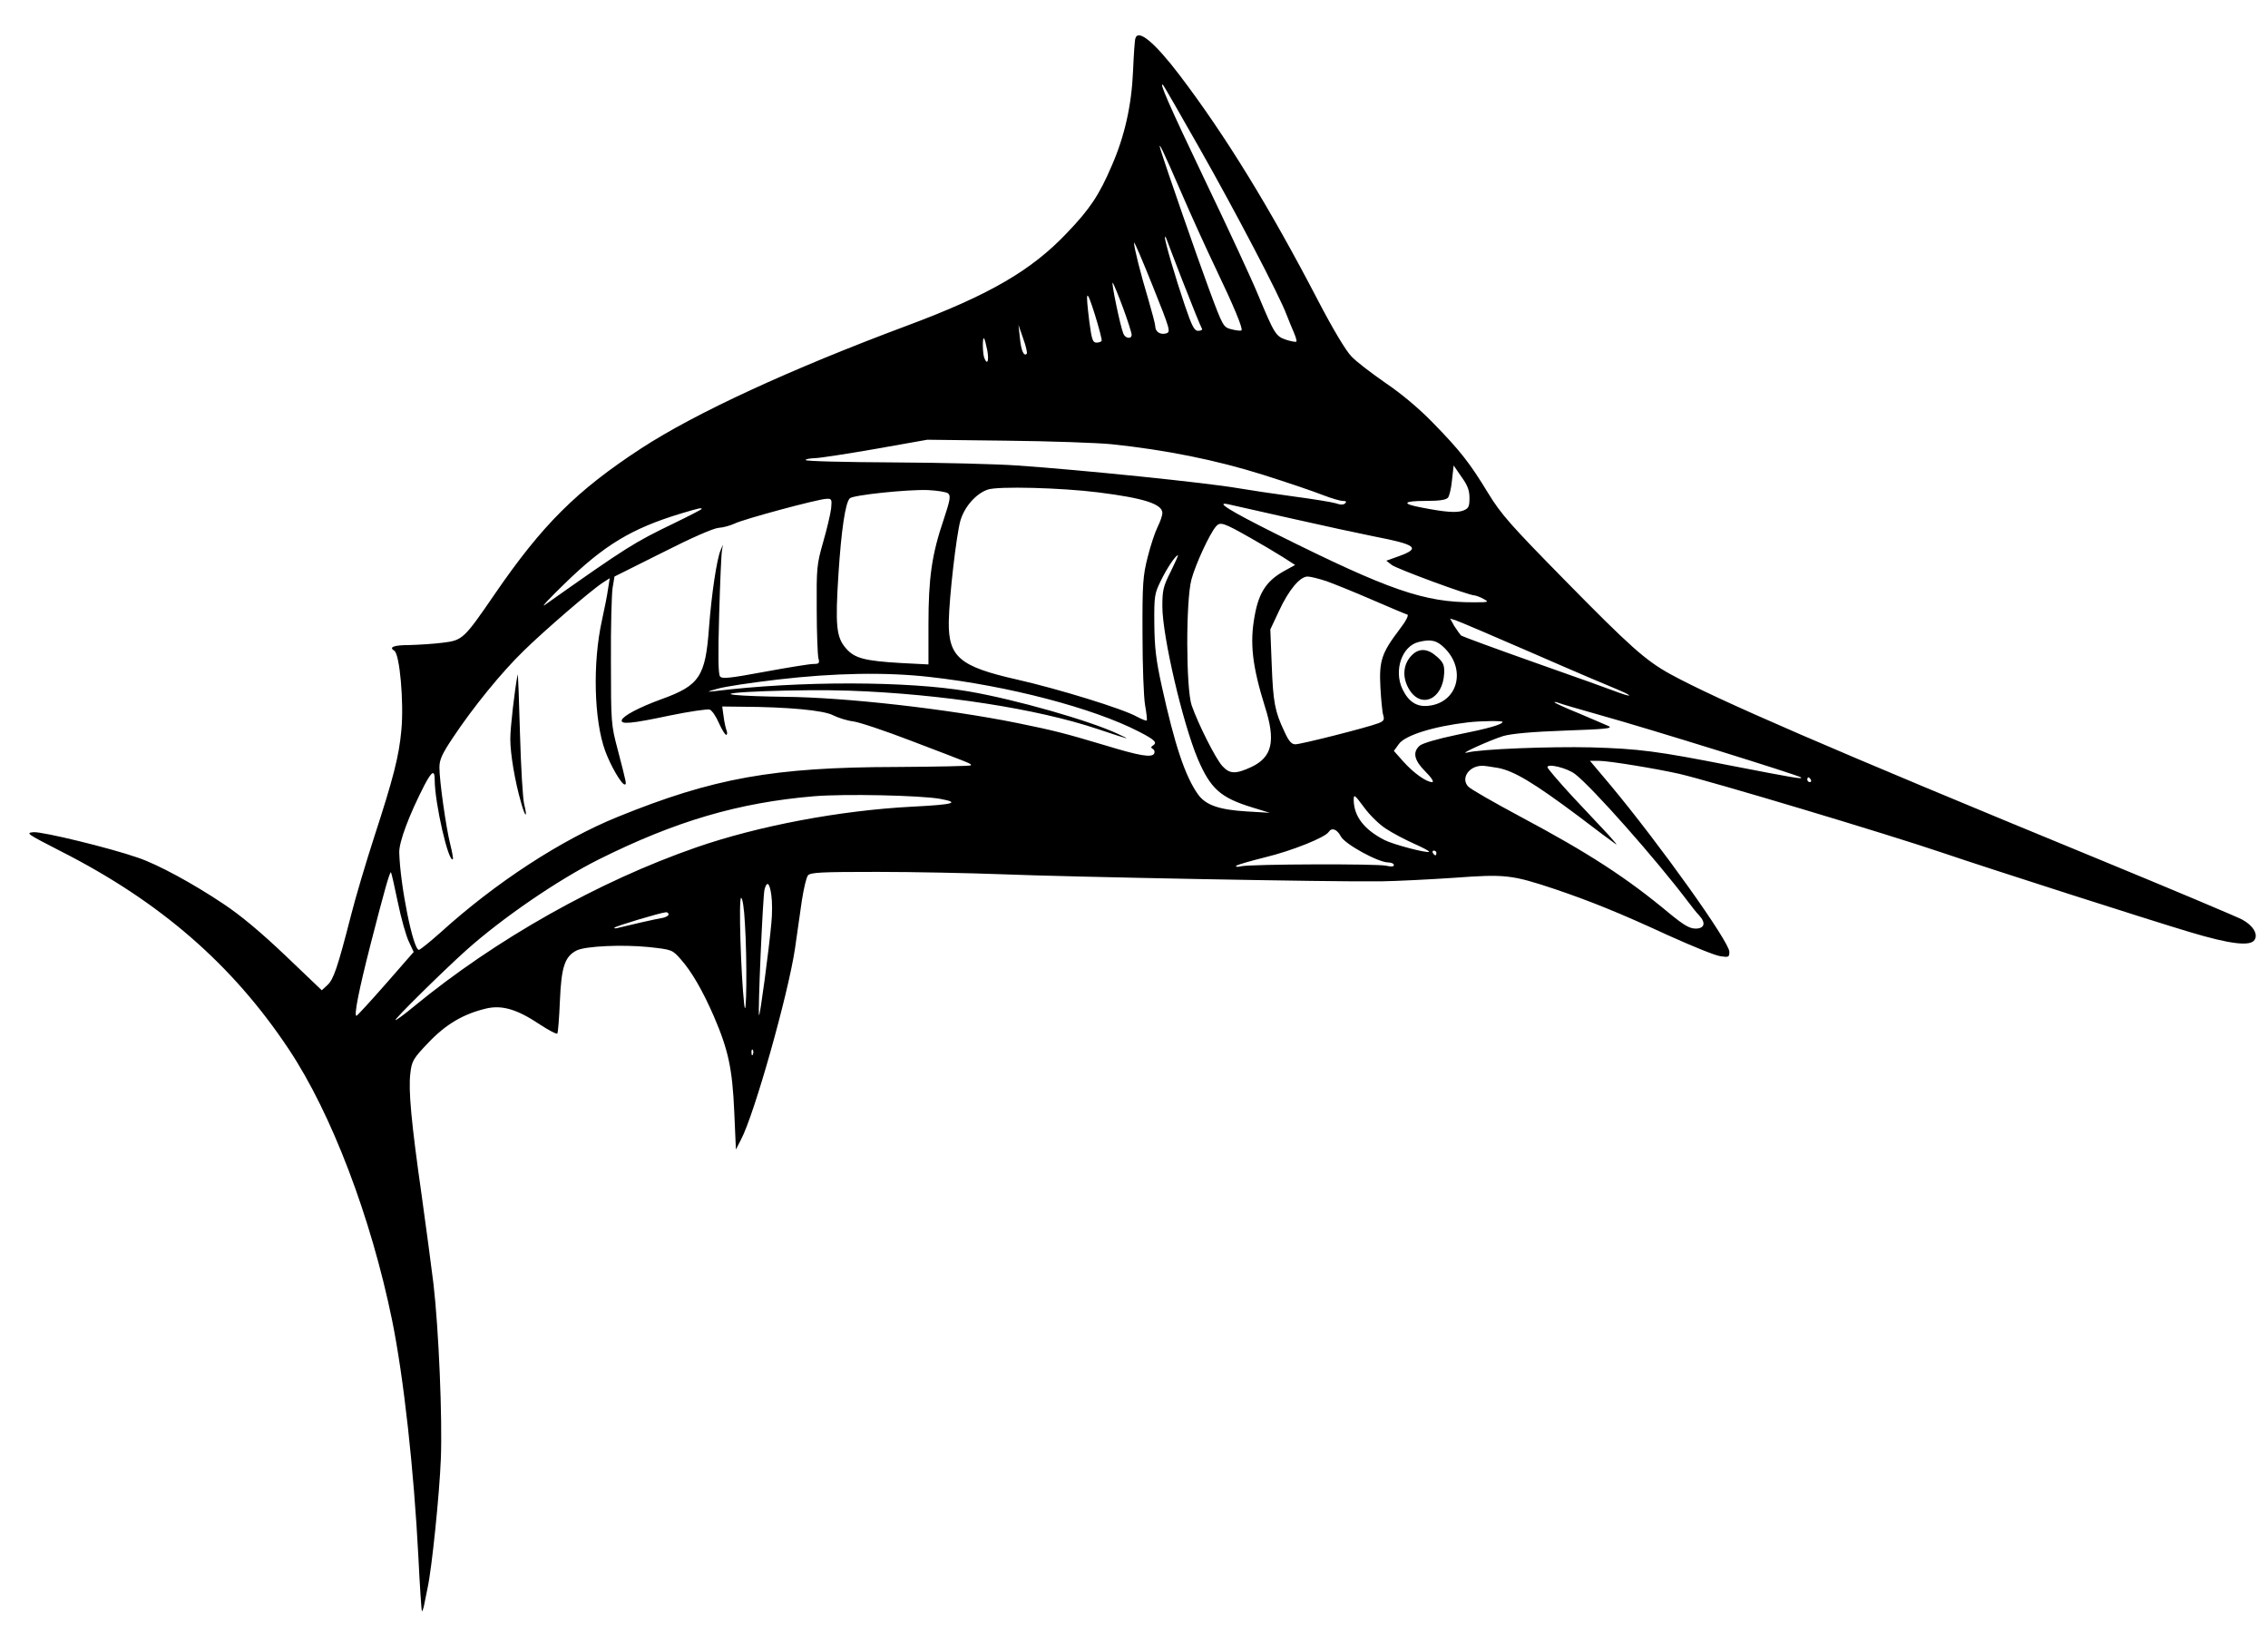 <?xml version="1.0" standalone="no"?>
<!DOCTYPE svg PUBLIC "-//W3C//DTD SVG 20010904//EN"
 "http://www.w3.org/TR/2001/REC-SVG-20010904/DTD/svg10.dtd">
<svg version="1.0" xmlns="http://www.w3.org/2000/svg"
 width="960pt" height="692pt" viewBox="0 0 960 692"
 preserveAspectRatio="xMidYMid meet">

<g transform="translate(0,692) scale(0.1,-0.1)"
fill="#000000" stroke="none">
<path d="M4806 6758 c-3 -7 -7 -69 -10 -138 -6 -144 -35 -275 -90 -401 -53
-124 -93 -184 -189 -284 -151 -160 -331 -264 -677 -393 -496 -185 -896 -370
-1125 -519 -274 -179 -419 -323 -622 -619 -129 -188 -135 -194 -218 -204 -38
-5 -103 -9 -142 -10 -66 0 -89 -9 -64 -24 23 -14 41 -218 30 -335 -10 -112
-34 -204 -115 -453 -35 -108 -80 -259 -99 -335 -56 -218 -73 -268 -99 -292
l-24 -22 -153 146 c-104 99 -190 171 -264 220 -130 87 -278 167 -361 195 -117
41 -405 111 -442 108 -35 -3 -28 -7 118 -82 417 -212 724 -478 962 -836 181
-271 349 -713 438 -1149 49 -242 92 -632 111 -1001 6 -124 13 -227 15 -229 1
-2 6 10 9 25 3 16 10 49 15 74 18 83 50 394 56 545 7 172 -9 550 -31 740 -9
72 -31 240 -50 375 -44 308 -57 448 -48 518 6 51 11 61 76 129 75 79 149 122
246 145 66 15 129 -3 225 -67 38 -25 72 -43 75 -39 3 3 8 65 11 138 6 145 21
189 72 214 39 18 190 25 303 14 99 -11 100 -11 135 -50 48 -54 94 -134 142
-244 61 -142 78 -221 86 -403 l7 -160 22 43 c56 106 199 613 228 807 9 61 22
152 29 203 8 51 19 99 26 107 10 13 57 15 294 15 154 0 391 -5 526 -10 267
-11 1412 -33 1605 -30 66 1 206 8 310 15 216 16 244 13 427 -48 150 -51 270
-99 478 -195 102 -46 202 -87 223 -89 34 -5 37 -4 37 19 0 42 -294 454 -504
706 l-86 102 38 0 c42 0 242 -33 340 -55 137 -32 879 -254 1117 -335 194 -66
877 -285 1045 -335 170 -51 255 -61 273 -33 16 24 -6 61 -52 86 -20 11 -293
126 -606 255 -1150 473 -1615 675 -1815 784 -105 58 -170 116 -447 398 -229
233 -269 278 -324 368 -78 128 -117 178 -233 297 -58 60 -133 123 -201 169
-59 41 -125 91 -145 113 -23 23 -79 117 -141 236 -205 394 -391 697 -586 954
-106 139 -175 196 -187 156z m270 -463 c155 -273 341 -629 369 -705 10 -25 24
-60 32 -78 8 -19 13 -36 10 -38 -2 -2 -22 1 -43 8 -44 15 -49 23 -120 193 -25
61 -126 279 -225 485 -153 320 -197 422 -175 399 3 -3 71 -121 152 -264z m-78
-185 c44 -102 110 -247 147 -324 78 -163 117 -257 110 -264 -3 -3 -21 -1 -41
4 -36 9 -37 10 -96 169 -49 132 -182 515 -205 590 -15 50 11 -4 85 -175z m4
-370 c54 -138 74 -187 86 -212 2 -5 -6 -8 -17 -8 -16 0 -26 20 -56 108 -40
118 -85 271 -84 287 0 6 3 3 6 -5 3 -8 32 -85 65 -170z m-66 -231 c-25 -7 -46
7 -46 30 0 9 -14 61 -30 116 -32 106 -60 218 -60 238 1 7 36 -76 79 -183 75
-187 77 -195 57 -201z m-182 107 c20 -54 36 -105 36 -113 0 -19 -27 -16 -35 5
-13 30 -53 224 -45 215 4 -4 24 -53 44 -107z m-91 -138 c-2 -5 -12 -8 -22 -8
-16 0 -20 14 -30 88 -17 138 -13 145 23 32 18 -58 31 -108 29 -112z m-317 -55
c-12 -13 -24 13 -29 67 l-6 55 20 -58 c12 -32 18 -61 15 -64z m-167 14 c8 -45
0 -65 -13 -31 -7 19 -8 89 -1 82 3 -2 9 -26 14 -51z m526 -397 c229 -24 443
-67 640 -129 105 -33 219 -72 254 -86 36 -14 74 -25 85 -25 13 0 17 -3 10 -10
-7 -7 -20 -7 -40 0 -16 5 -96 18 -179 29 -82 11 -188 27 -235 35 -133 23 -659
77 -935 96 -82 6 -318 12 -522 13 -205 1 -373 5 -373 10 0 4 17 7 38 8 20 0
136 18 257 39 l220 39 335 -4 c184 -2 385 -9 445 -15z m1515 -228 c0 -37 -4
-44 -27 -53 -27 -10 -74 -7 -176 13 -86 16 -79 28 16 28 59 0 88 4 96 14 6 7
14 41 17 74 l7 62 33 -48 c26 -36 34 -57 34 -90z m-1570 24 c191 -24 270 -49
270 -87 0 -11 -9 -37 -20 -59 -11 -22 -30 -79 -42 -127 -20 -79 -23 -112 -22
-328 0 -132 5 -267 11 -300 6 -33 9 -62 7 -64 -2 -3 -21 5 -42 16 -58 33 -331
117 -507 157 -244 55 -291 96 -289 246 2 105 32 365 49 426 17 59 66 115 116
132 43 15 311 8 469 -12z m-637 -4 c12 -10 9 -28 -19 -112 -50 -147 -64 -247
-64 -442 l0 -170 -117 6 c-153 9 -196 20 -232 62 -41 46 -46 97 -32 314 12
186 29 302 48 321 14 14 244 38 330 35 40 -2 79 -8 86 -14z m-495 -64 c-3 -24
-18 -88 -34 -143 -27 -95 -28 -109 -27 -283 0 -100 4 -194 7 -207 6 -22 3 -25
-21 -25 -16 0 -108 -15 -206 -33 -146 -27 -180 -31 -189 -20 -8 9 -9 86 -4
261 4 136 9 258 12 272 l4 25 -10 -24 c-16 -38 -38 -183 -49 -328 -15 -206
-40 -244 -201 -302 -96 -35 -161 -70 -168 -88 -6 -20 39 -16 204 19 83 17 159
28 168 25 10 -4 27 -29 39 -57 12 -27 26 -50 31 -50 4 0 5 8 2 17 -4 9 -10 36
-13 60 l-6 43 84 -1 c193 -1 345 -15 385 -36 22 -11 60 -23 85 -26 25 -3 136
-40 245 -82 262 -100 254 -96 254 -104 0 -3 -143 -6 -318 -7 -519 -1 -773 -47
-1177 -211 -239 -97 -516 -277 -751 -490 -45 -40 -86 -73 -91 -73 -24 0 -79
271 -83 411 -2 44 42 161 107 287 31 59 43 65 43 22 0 -98 59 -355 77 -336 2
2 -3 30 -11 62 -18 71 -46 269 -46 326 0 33 11 57 57 126 85 128 206 277 301
369 88 86 286 257 335 288 l28 18 -7 -44 c-3 -24 -15 -84 -26 -134 -40 -180
-34 -424 14 -554 23 -62 68 -140 82 -141 9 0 9 0 -30 150 -27 102 -28 112 -28
370 -1 146 3 286 7 312 l8 48 202 101 c124 63 216 103 238 105 20 1 51 10 68
18 35 18 353 104 390 105 21 1 23 -2 19 -41z m1947 -42 c132 -30 290 -64 350
-76 181 -35 200 -50 106 -84 l-53 -19 23 -18 c23 -17 326 -129 351 -129 7 -1
24 -7 38 -15 24 -13 21 -14 -40 -14 -211 -1 -359 50 -842 291 -196 98 -260
138 -195 123 12 -3 130 -29 262 -59z m-2495 40 c0 -2 -52 -29 -116 -60 -170
-82 -198 -99 -549 -347 -16 -11 21 29 84 90 168 164 284 234 491 297 80 24 90
26 90 20z m2322 -122 c46 -26 107 -62 137 -81 l53 -34 -38 -21 c-80 -42 -115
-92 -133 -193 -22 -116 -10 -215 43 -385 47 -147 31 -214 -57 -256 -67 -31
-92 -30 -123 4 -28 30 -102 177 -130 257 -24 71 -25 441 -1 532 17 64 77 194
104 225 18 21 32 16 145 -48z m-337 -144 c-31 -61 -35 -78 -35 -146 0 -126 86
-494 150 -646 54 -126 96 -164 230 -205 l75 -23 -100 6 c-115 7 -172 27 -204
72 -55 77 -99 211 -153 456 -25 113 -31 166 -32 266 -1 117 1 128 27 181 26
54 63 109 73 109 2 0 -12 -31 -31 -70z m658 -39 c31 -11 118 -46 194 -79 76
-33 143 -61 150 -63 7 -2 -6 -28 -34 -64 -75 -99 -86 -132 -80 -244 3 -53 8
-106 12 -118 6 -19 2 -25 -21 -34 -47 -18 -327 -89 -351 -89 -16 0 -28 13 -46
53 -41 86 -48 125 -54 282 l-6 151 37 79 c41 88 88 145 121 145 12 0 47 -9 78
-19z m881 -308 c169 -74 327 -141 350 -150 22 -9 46 -20 51 -25 6 -5 -13 0
-41 10 -28 11 -187 68 -355 127 -167 59 -308 111 -314 115 -5 5 -18 23 -29 40
l-18 32 23 -7 c13 -4 163 -68 333 -142z m-379 24 c93 -93 54 -231 -68 -244
-50 -6 -85 17 -111 71 -37 79 -2 182 69 199 52 13 77 7 110 -26z m-2180 -122
c332 -37 694 -132 887 -232 68 -35 78 -46 57 -59 -8 -5 -8 -9 1 -14 7 -4 9
-13 5 -20 -11 -17 -61 -9 -205 35 -181 54 -218 63 -374 95 -297 60 -730 109
-987 111 -79 1 -173 4 -209 8 -104 11 281 25 485 18 390 -14 793 -76 1050
-162 144 -48 145 -48 87 -21 -119 56 -434 146 -633 180 -255 44 -717 45 -1074
1 -36 -4 -35 -3 12 10 29 9 144 26 255 39 240 28 458 32 643 11z m2840 -162
c208 -58 838 -254 848 -263 10 -9 -30 -2 -298 50 -310 61 -386 71 -590 77
-176 4 -467 -7 -525 -22 -42 -10 98 53 153 70 35 10 121 18 261 23 169 6 205
9 185 19 -13 6 -70 30 -126 54 -57 23 -103 44 -103 47 0 2 8 1 18 -3 9 -4 89
-27 177 -52z m-415 -28 c0 -11 -59 -28 -194 -55 -82 -17 -146 -36 -157 -46
-31 -28 -23 -62 25 -110 26 -26 37 -44 28 -44 -25 0 -79 39 -122 87 l-40 45
21 29 c26 37 147 75 294 92 51 6 145 7 145 2z m-19 -195 c68 -13 151 -63 336
-201 81 -62 155 -117 163 -122 8 -6 -6 11 -31 39 -25 27 -94 100 -153 163 -58
63 -106 119 -106 124 0 17 83 -3 117 -29 72 -55 343 -361 478 -540 16 -21 37
-48 47 -58 30 -32 23 -56 -15 -56 -25 0 -49 14 -109 63 -182 152 -344 257
-633 411 -110 59 -208 115 -219 126 -34 33 -1 87 55 89 9 1 40 -4 70 -9z
m1324 -50 c3 -5 1 -10 -4 -10 -6 0 -11 5 -11 10 0 6 2 10 4 10 3 0 8 -4 11
-10z m-3685 -81 c86 -16 58 -24 -119 -33 -306 -16 -650 -81 -913 -172 -415
-144 -848 -388 -1194 -672 -42 -35 -78 -61 -80 -59 -5 4 201 207 299 295 152
136 388 298 562 385 325 162 591 240 909 267 130 11 452 4 536 -11z m1886
-126 c27 -18 80 -46 118 -63 38 -17 67 -32 65 -35 -7 -7 -153 31 -189 50 -86
44 -129 100 -130 169 0 26 3 24 44 -31 23 -32 65 -73 92 -90z m-191 -32 c16
-33 159 -111 201 -111 13 0 24 -5 24 -11 0 -7 -11 -8 -32 -3 -38 9 -568 7
-613 -2 -16 -4 -27 -3 -22 2 4 4 59 20 123 36 112 27 254 84 268 107 13 20 35
12 51 -18z m405 -71 c0 -5 -2 -10 -4 -10 -3 0 -8 5 -11 10 -3 6 -1 10 4 10 6
0 11 -4 11 -10z m-4396 -209 c14 -68 35 -143 47 -167 l20 -43 -118 -135 c-65
-74 -121 -135 -124 -135 -12 -2 10 109 60 304 57 222 81 308 86 303 2 -2 15
-59 29 -127z m1581 30 c4 -28 4 -80 0 -118 -10 -112 -48 -394 -52 -390 -6 6
16 504 23 532 10 39 22 29 29 -24z m-112 -118 c10 -150 7 -431 -3 -343 -14
126 -24 450 -13 450 6 0 13 -46 16 -107z m-323 37 c0 -5 -10 -11 -22 -14 -31
-5 -157 -34 -188 -42 -14 -4 -22 -4 -19 0 7 7 193 63 217 65 6 1 12 -3 12 -9z
m357 -592 c-3 -8 -6 -5 -6 6 -1 11 2 17 5 13 3 -3 4 -12 1 -19z"/>
<path d="M2191 4065 c-12 -61 -31 -223 -31 -272 0 -65 20 -182 46 -271 17 -62
28 -67 13 -7 -6 22 -14 157 -18 300 -4 143 -8 256 -10 250z"/>
<path d="M5976 4147 c-36 -36 -42 -90 -14 -140 50 -90 146 -49 151 65 1 34 -4
45 -31 69 -39 35 -75 37 -106 6z"/>
</g>
</svg>
